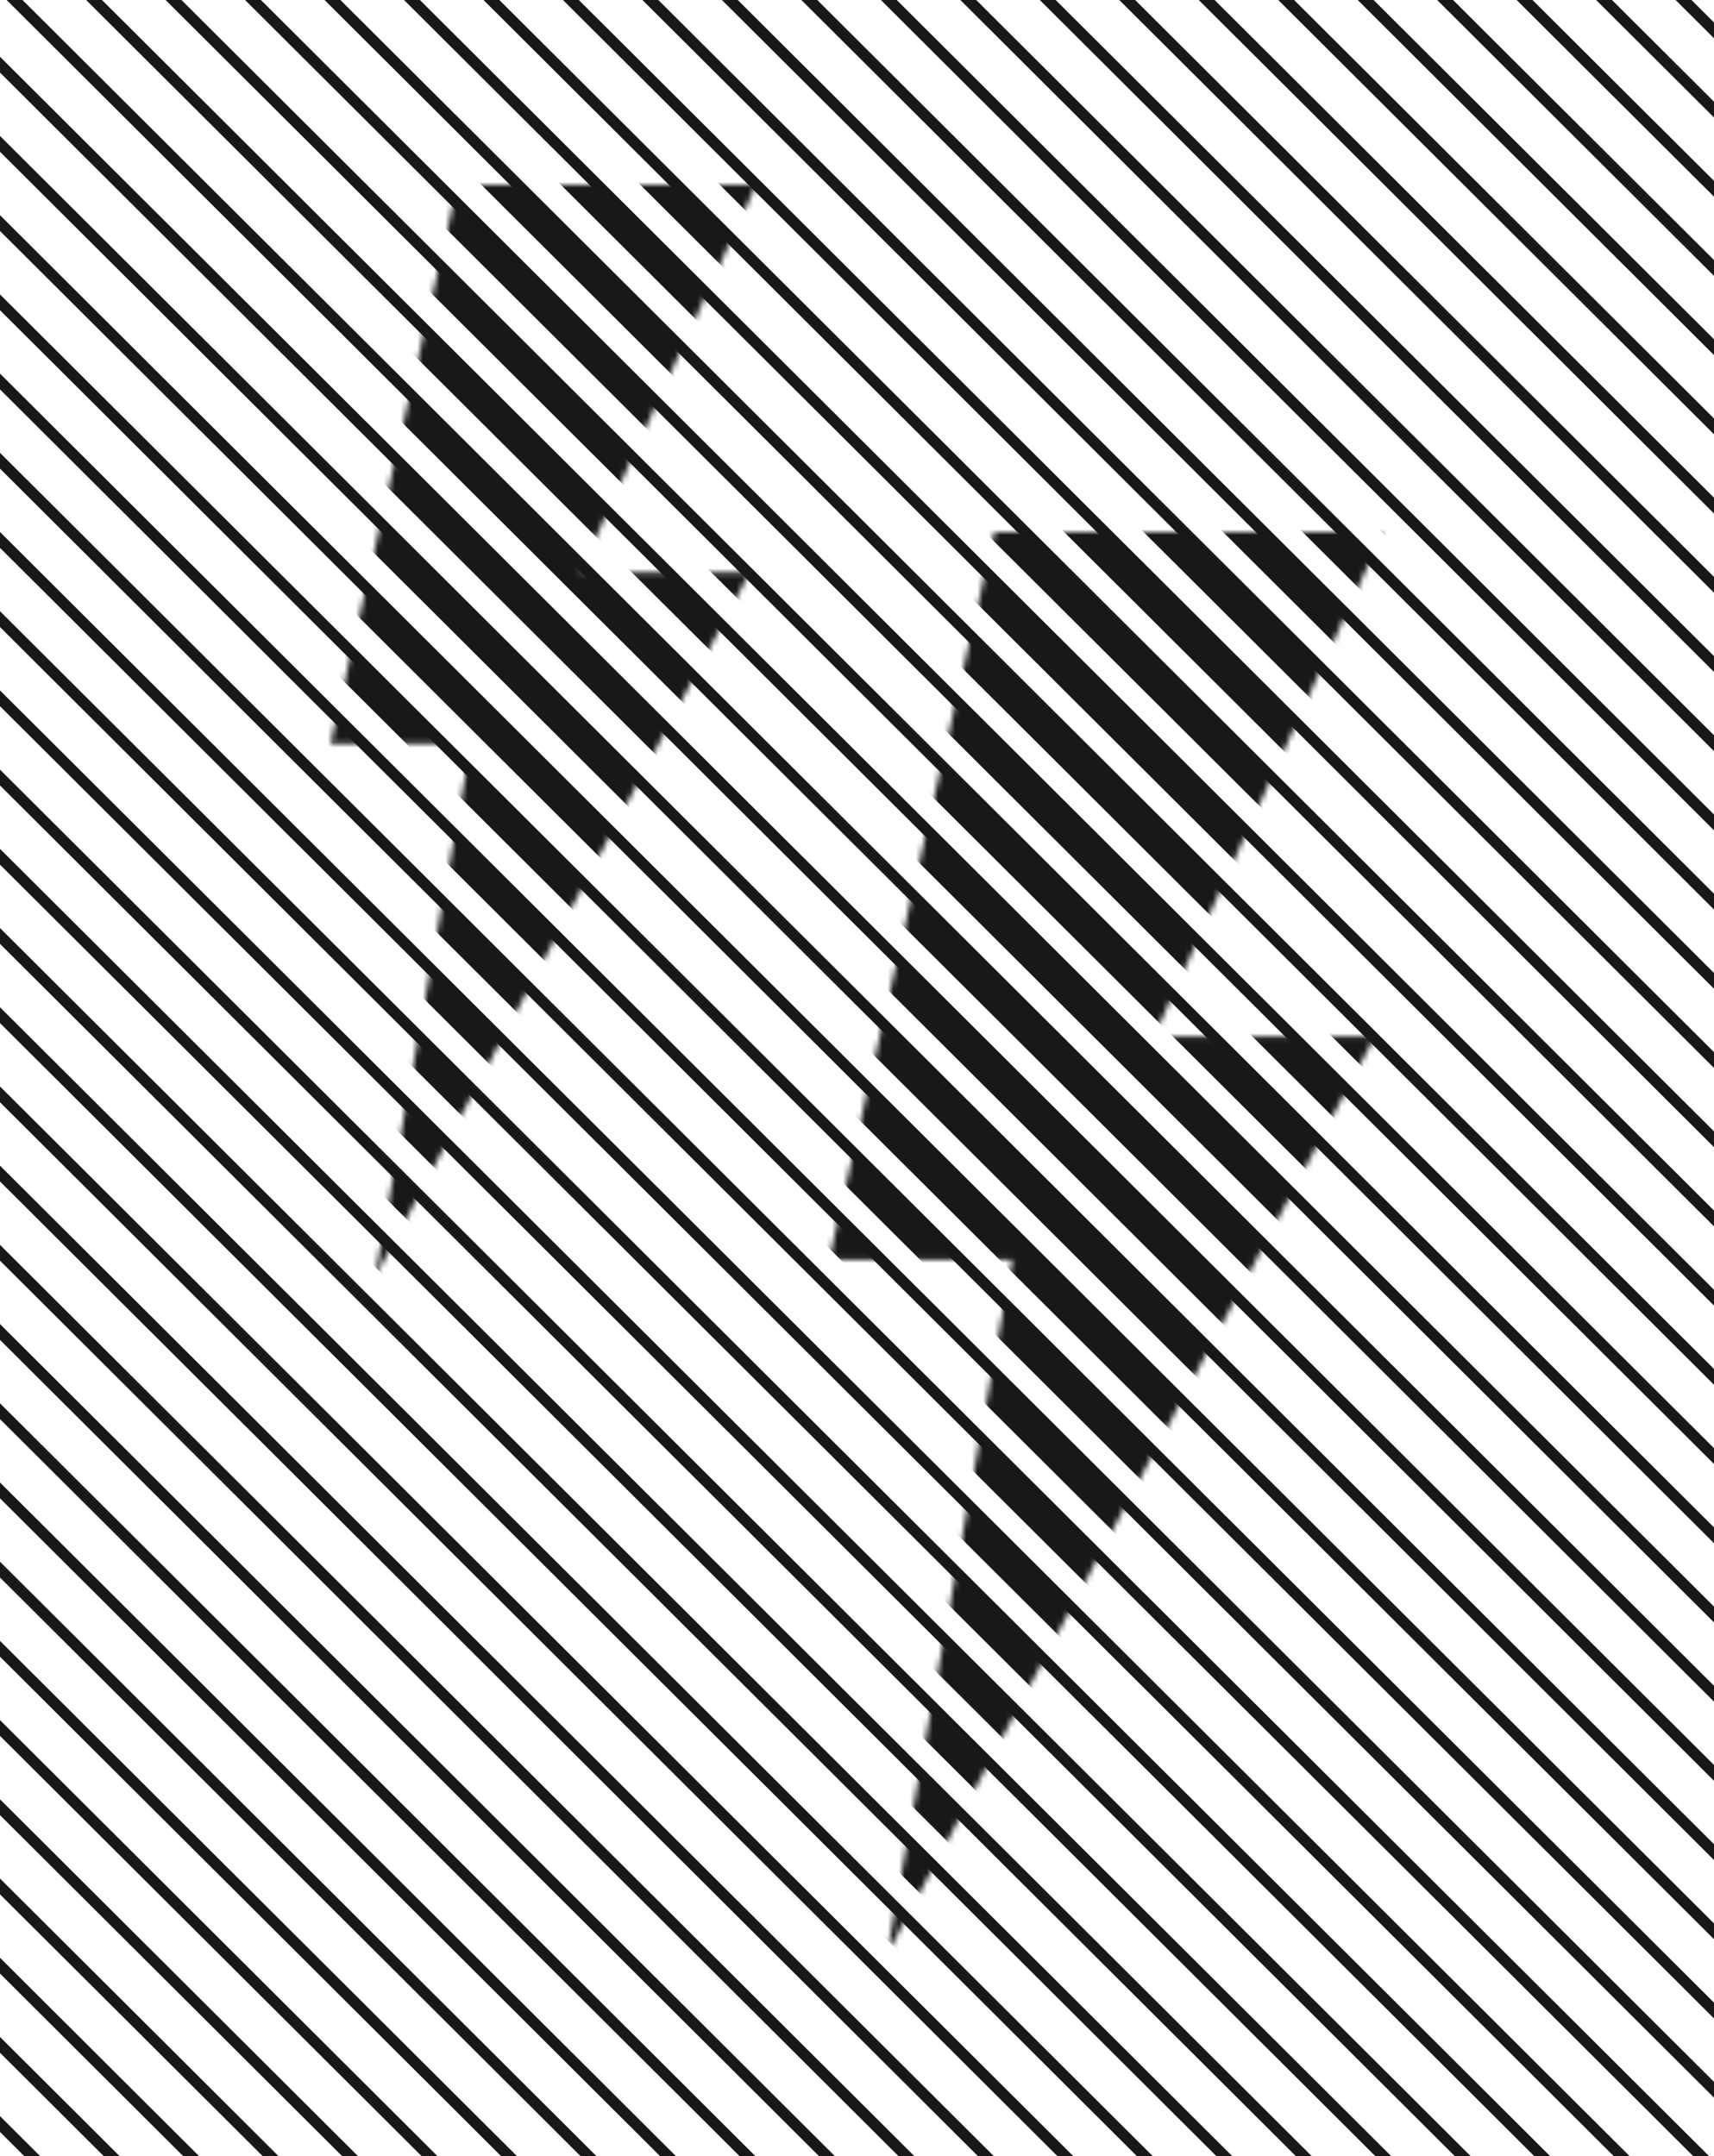 <svg width="306" height="385" viewBox="0 0 306 385" fill="none" xmlns="http://www.w3.org/2000/svg">
<rect x="0" y="0" width="306" height="385" fill="#808080" stroke="none"/>
<g clip-path="url(#clip0)">
<rect width="306" height="385" fill="white"/>
<path d="M195.639 -246L589.37 146.444" stroke="#181818" stroke-width="2"/>
<path d="M188.545 -238.929L582.276 153.515" stroke="#181818" stroke-width="2"/>
<path d="M181.451 -231.858L575.182 160.586" stroke="#181818" stroke-width="2"/>
<path d="M174.357 -224.787L568.088 167.657" stroke="#181818" stroke-width="2"/>
<path d="M167.262 -217.716L560.993 174.729" stroke="#181818" stroke-width="2"/>
<path d="M160.168 -210.645L553.899 181.8" stroke="#181818" stroke-width="2"/>
<path d="M153.074 -203.574L546.805 188.871" stroke="#181818" stroke-width="2"/>
<path d="M145.98 -196.503L539.711 195.942" stroke="#181818" stroke-width="2"/>
<path d="M138.885 -189.431L532.616 203.013" stroke="#181818" stroke-width="2"/>
<path d="M131.791 -182.36L525.522 210.084" stroke="#181818" stroke-width="2"/>
<path d="M124.697 -175.289L518.428 217.155" stroke="#181818" stroke-width="2"/>
<path d="M117.603 -168.218L511.334 224.226" stroke="#181818" stroke-width="2"/>
<path d="M110.508 -161.147L504.239 231.297" stroke="#181818" stroke-width="2"/>
<path d="M103.414 -154.076L497.145 238.368" stroke="#181818" stroke-width="2"/>
<path d="M96.32 -147.005L490.051 245.439" stroke="#181818" stroke-width="2"/>
<path d="M89.226 -139.934L482.957 252.51" stroke="#181818" stroke-width="2"/>
<path d="M82.131 -132.863L475.862 259.581" stroke="#181818" stroke-width="2"/>
<path d="M75.037 -125.792L468.768 266.652" stroke="#181818" stroke-width="2"/>
<path d="M67.943 -118.721L461.674 273.724" stroke="#181818" stroke-width="2"/>
<path d="M60.849 -111.65L454.579 280.795" stroke="#181818" stroke-width="2"/>
<path d="M53.754 -104.579L447.485 287.866" stroke="#181818" stroke-width="2"/>
<path d="M46.66 -97.508L440.391 294.937" stroke="#181818" stroke-width="2"/>
<path d="M39.566 -90.436L433.297 302.008" stroke="#181818" stroke-width="2"/>
<path d="M32.472 -83.365L426.203 309.079" stroke="#181818" stroke-width="2"/>
<path d="M25.377 -76.294L419.108 316.15" stroke="#181818" stroke-width="2"/>
<path d="M18.283 -69.223L412.014 323.221" stroke="#181818" stroke-width="2"/>
<path d="M11.189 -62.152L404.92 330.292" stroke="#181818" stroke-width="2"/>
<path d="M4.095 -55.081L397.826 337.363" stroke="#181818" stroke-width="2"/>
<path d="M-3 -48.01L390.731 344.434" stroke="#181818" stroke-width="2"/>
<path d="M-10.094 -40.939L383.637 351.505" stroke="#181818" stroke-width="2"/>
<path d="M-17.188 -33.868L376.543 358.576" stroke="#181818" stroke-width="2"/>
<path d="M-24.282 -26.797L369.448 365.647" stroke="#181818" stroke-width="2"/>
<path d="M-31.377 -19.726L362.354 372.718" stroke="#181818" stroke-width="2"/>
<path d="M-38.471 -12.655L355.26 379.789" stroke="#181818" stroke-width="2"/>
<path d="M-45.565 -5.584L348.166 386.861" stroke="#181818" stroke-width="2"/>
<path d="M-52.66 1.487L341.071 393.932" stroke="#181818" stroke-width="2"/>
<path d="M-59.754 8.558L333.977 401.003" stroke="#181818" stroke-width="2"/>
<path d="M-66.848 15.63L326.883 408.074" stroke="#181818" stroke-width="2"/>
<path d="M-73.942 22.701L319.789 415.145" stroke="#181818" stroke-width="2"/>
<path d="M-81.037 29.772L312.694 422.216" stroke="#181818" stroke-width="2"/>
<path d="M-88.131 36.843L305.6 429.287" stroke="#181818" stroke-width="2"/>
<path d="M-95.225 43.914L298.506 436.358" stroke="#181818" stroke-width="2"/>
<path d="M-102.319 50.985L291.412 443.429" stroke="#181818" stroke-width="2"/>
<path d="M-109.414 58.056L284.317 450.5" stroke="#181818" stroke-width="2"/>
<path d="M-116.508 65.127L277.223 457.571" stroke="#181818" stroke-width="2"/>
<path d="M-123.602 72.198L270.129 464.642" stroke="#181818" stroke-width="2"/>
<path d="M-130.696 79.269L263.035 471.713" stroke="#181818" stroke-width="2"/>
<path d="M-137.79 86.34L255.94 478.784" stroke="#181818" stroke-width="2"/>
<path d="M-144.885 93.411L248.846 485.856" stroke="#181818" stroke-width="2"/>
<path d="M-151.979 100.482L241.752 492.927" stroke="#181818" stroke-width="2"/>
<path d="M-159.073 107.553L234.658 499.998" stroke="#181818" stroke-width="2"/>
<path d="M-166.167 114.625L227.563 507.069" stroke="#181818" stroke-width="2"/>
<path d="M-173.262 121.696L220.469 514.14" stroke="#181818" stroke-width="2"/>
<path d="M-180.356 128.767L213.375 521.211" stroke="#181818" stroke-width="2"/>
<path d="M-187.45 135.838L206.281 528.282" stroke="#181818" stroke-width="2"/>
<path d="M-194.544 142.909L199.186 535.353" stroke="#181818" stroke-width="2"/>
<path d="M-201.639 149.98L192.092 542.424" stroke="#181818" stroke-width="2"/>
<path d="M-208.733 157.051L184.998 549.495" stroke="#181818" stroke-width="2"/>
<path d="M-215.827 164.122L177.904 556.566" stroke="#181818" stroke-width="2"/>
<path d="M-222.922 171.193L170.809 563.637" stroke="#181818" stroke-width="2"/>
<path d="M-230.016 178.264L163.715 570.708" stroke="#181818" stroke-width="2"/>
<path d="M-237.11 185.335L156.621 577.779" stroke="#181818" stroke-width="2"/>
<path d="M-244.204 192.406L149.527 584.851" stroke="#181818" stroke-width="2"/>
<path d="M-251.299 199.477L142.432 591.922" stroke="#181818" stroke-width="2"/>
<mask id="mask0" mask-type="alpha" maskUnits="userSpaceOnUse" x="148" y="95" width="99" height="254">
<path fill-rule="evenodd" clip-rule="evenodd" d="M246.942 95H177.535L148 224.953H180.688L158.337 349L245.465 185.081H205.996L246.942 95Z" fill="#181818"/>
</mask>
<g mask="url(#mask0)">
<path d="M192.639 -246L586.37 146.444" stroke="#181818" stroke-width="6"/>
<path d="M185.545 -238.929L579.276 153.515" stroke="#181818" stroke-width="6"/>
<path d="M178.451 -231.858L572.182 160.586" stroke="#181818" stroke-width="6"/>
<path d="M171.357 -224.787L565.088 167.657" stroke="#181818" stroke-width="6"/>
<path d="M164.262 -217.716L557.993 174.729" stroke="#181818" stroke-width="6"/>
<path d="M157.168 -210.645L550.899 181.8" stroke="#181818" stroke-width="6"/>
<path d="M150.074 -203.574L543.805 188.871" stroke="#181818" stroke-width="6"/>
<path d="M142.98 -196.503L536.711 195.942" stroke="#181818" stroke-width="6"/>
<path d="M135.885 -189.431L529.616 203.013" stroke="#181818" stroke-width="6"/>
<path d="M128.791 -182.36L522.522 210.084" stroke="#181818" stroke-width="6"/>
<path d="M121.697 -175.289L515.428 217.155" stroke="#181818" stroke-width="6"/>
<path d="M114.603 -168.218L508.334 224.226" stroke="#181818" stroke-width="6"/>
<path d="M107.508 -161.147L501.239 231.297" stroke="#181818" stroke-width="6"/>
<path d="M100.414 -154.076L494.145 238.368" stroke="#181818" stroke-width="6"/>
<path d="M93.32 -147.005L487.051 245.439" stroke="#181818" stroke-width="6"/>
<path d="M86.226 -139.934L479.957 252.51" stroke="#181818" stroke-width="6"/>
<path d="M79.131 -132.863L472.862 259.581" stroke="#181818" stroke-width="6"/>
<path d="M72.037 -125.792L465.768 266.652" stroke="#181818" stroke-width="6"/>
<path d="M64.943 -118.721L458.674 273.724" stroke="#181818" stroke-width="6"/>
<path d="M57.849 -111.65L451.58 280.795" stroke="#181818" stroke-width="6"/>
<path d="M50.754 -104.579L444.485 287.866" stroke="#181818" stroke-width="6"/>
<path d="M43.66 -97.508L437.391 294.937" stroke="#181818" stroke-width="6"/>
<path d="M36.566 -90.436L430.297 302.008" stroke="#181818" stroke-width="6"/>
<path d="M29.472 -83.365L423.203 309.079" stroke="#181818" stroke-width="6"/>
<path d="M22.377 -76.294L416.108 316.15" stroke="#181818" stroke-width="6"/>
<path d="M15.283 -69.223L409.014 323.221" stroke="#181818" stroke-width="6"/>
<path d="M8.189 -62.152L401.92 330.292" stroke="#181818" stroke-width="6"/>
<path d="M1.095 -55.081L394.826 337.363" stroke="#181818" stroke-width="6"/>
<path d="M-6 -48.01L387.731 344.434" stroke="#181818" stroke-width="6"/>
<path d="M-13.094 -40.939L380.637 351.505" stroke="#181818" stroke-width="6"/>
<path d="M-20.188 -33.868L373.543 358.576" stroke="#181818" stroke-width="6"/>
<path d="M-27.282 -26.797L366.449 365.647" stroke="#181818" stroke-width="6"/>
<path d="M-34.377 -19.726L359.354 372.718" stroke="#181818" stroke-width="6"/>
<path d="M-41.471 -12.655L352.26 379.789" stroke="#181818" stroke-width="6"/>
<path d="M-48.565 -5.584L345.166 386.861" stroke="#181818" stroke-width="6"/>
<path d="M-55.659 1.487L338.072 393.932" stroke="#181818" stroke-width="6"/>
<path d="M-62.754 8.558L330.977 401.003" stroke="#181818" stroke-width="6"/>
<path d="M-69.848 15.63L323.883 408.074" stroke="#181818" stroke-width="6"/>
<path d="M-76.942 22.701L316.789 415.145" stroke="#181818" stroke-width="6"/>
<path d="M-84.036 29.772L309.694 422.216" stroke="#181818" stroke-width="6"/>
<path d="M-91.131 36.843L302.6 429.287" stroke="#181818" stroke-width="6"/>
<path d="M-98.225 43.914L295.506 436.358" stroke="#181818" stroke-width="6"/>
<path d="M-105.319 50.985L288.412 443.429" stroke="#181818" stroke-width="6"/>
<path d="M-112.413 58.056L281.318 450.5" stroke="#181818" stroke-width="6"/>
<path d="M-119.508 65.127L274.223 457.571" stroke="#181818" stroke-width="6"/>
<path d="M-126.602 72.198L267.129 464.642" stroke="#181818" stroke-width="6"/>
<path d="M-133.696 79.269L260.035 471.713" stroke="#181818" stroke-width="6"/>
<path d="M-140.79 86.34L252.941 478.784" stroke="#181818" stroke-width="6"/>
<path d="M-147.885 93.411L245.846 485.856" stroke="#181818" stroke-width="6"/>
<path d="M-154.979 100.482L238.752 492.927" stroke="#181818" stroke-width="6"/>
<path d="M-162.073 107.553L231.658 499.998" stroke="#181818" stroke-width="6"/>
<path d="M-169.167 114.625L224.564 507.069" stroke="#181818" stroke-width="6"/>
<path d="M-176.262 121.696L217.469 514.14" stroke="#181818" stroke-width="6"/>
<path d="M-183.356 128.767L210.375 521.211" stroke="#181818" stroke-width="6"/>
<path d="M-190.45 135.838L203.281 528.282" stroke="#181818" stroke-width="6"/>
<path d="M-197.544 142.909L196.187 535.353" stroke="#181818" stroke-width="6"/>
<path d="M-204.639 149.98L189.092 542.424" stroke="#181818" stroke-width="6"/>
<path d="M-211.733 157.051L181.998 549.495" stroke="#181818" stroke-width="6"/>
<path d="M-218.827 164.122L174.904 556.566" stroke="#181818" stroke-width="6"/>
<path d="M-225.921 171.193L167.809 563.637" stroke="#181818" stroke-width="6"/>
<path d="M-233.016 178.264L160.715 570.708" stroke="#181818" stroke-width="6"/>
<path d="M-240.11 185.335L153.621 577.779" stroke="#181818" stroke-width="6"/>
<path d="M-247.204 192.406L146.527 584.851" stroke="#181818" stroke-width="6"/>
</g>
<mask id="mask1" mask-type="alpha" maskUnits="userSpaceOnUse" x="59" y="33" width="76" height="196">
<path fill-rule="evenodd" clip-rule="evenodd" d="M135 33H81.687L59 132.821H84.109L66.94 228.104L133.866 102.194H103.548L135 33Z" fill="#181818"/>
</mask>
<g mask="url(#mask1)">
<path d="M133.98 -176.503L527.711 215.942" stroke="#181818" stroke-width="4"/>
<path d="M126.885 -169.431L520.616 223.013" stroke="#181818" stroke-width="4"/>
<path d="M119.791 -162.36L513.522 230.084" stroke="#181818" stroke-width="4"/>
<path d="M112.697 -155.289L506.428 237.155" stroke="#181818" stroke-width="4"/>
<path d="M105.603 -148.218L499.334 244.226" stroke="#181818" stroke-width="4"/>
<path d="M98.508 -141.147L492.239 251.297" stroke="#181818" stroke-width="4"/>
<path d="M91.414 -134.076L485.145 258.368" stroke="#181818" stroke-width="4"/>
<path d="M84.32 -127.005L478.051 265.439" stroke="#181818" stroke-width="4"/>
<path d="M77.226 -119.934L470.957 272.51" stroke="#181818" stroke-width="4"/>
<path d="M70.131 -112.863L463.862 279.581" stroke="#181818" stroke-width="4"/>
<path d="M63.037 -105.792L456.768 286.652" stroke="#181818" stroke-width="4"/>
<path d="M55.943 -98.721L449.674 293.724" stroke="#181818" stroke-width="4"/>
<path d="M48.849 -91.65L442.58 300.795" stroke="#181818" stroke-width="4"/>
<path d="M41.754 -84.579L435.485 307.866" stroke="#181818" stroke-width="4"/>
<path d="M34.66 -77.508L428.391 314.937" stroke="#181818" stroke-width="4"/>
<path d="M27.566 -70.436L421.297 322.008" stroke="#181818" stroke-width="4"/>
<path d="M20.472 -63.365L414.203 329.079" stroke="#181818" stroke-width="4"/>
<path d="M13.377 -56.294L407.108 336.15" stroke="#181818" stroke-width="4"/>
<path d="M6.283 -49.223L400.014 343.221" stroke="#181818" stroke-width="4"/>
<path d="M-0.811 -42.152L392.92 350.292" stroke="#181818" stroke-width="4"/>
<path d="M-7.905 -35.081L385.826 357.363" stroke="#181818" stroke-width="4"/>
<path d="M-15 -28.01L378.731 364.434" stroke="#181818" stroke-width="4"/>
<path d="M-22.094 -20.939L371.637 371.505" stroke="#181818" stroke-width="4"/>
<path d="M-29.188 -13.868L364.543 378.576" stroke="#181818" stroke-width="4"/>
<path d="M-36.282 -6.797L357.449 385.647" stroke="#181818" stroke-width="4"/>
<path d="M-43.377 0.274L350.354 392.718" stroke="#181818" stroke-width="4"/>
<path d="M-50.471 7.345L343.26 399.789" stroke="#181818" stroke-width="4"/>
<path d="M-57.565 14.416L336.166 406.861" stroke="#181818" stroke-width="4"/>
<path d="M-64.659 21.487L329.072 413.932" stroke="#181818" stroke-width="4"/>
<path d="M-71.754 28.558L321.977 421.003" stroke="#181818" stroke-width="4"/>
<path d="M-78.848 35.63L314.883 428.074" stroke="#181818" stroke-width="4"/>
<path d="M-85.942 42.701L307.789 435.145" stroke="#181818" stroke-width="4"/>
<path d="M-93.036 49.772L300.694 442.216" stroke="#181818" stroke-width="4"/>
<path d="M-100.131 56.843L293.6 449.287" stroke="#181818" stroke-width="4"/>
<path d="M-107.225 63.914L286.506 456.358" stroke="#181818" stroke-width="4"/>
<path d="M-114.319 70.985L279.412 463.429" stroke="#181818" stroke-width="4"/>
<path d="M-121.413 78.056L272.318 470.5" stroke="#181818" stroke-width="4"/>
<path d="M-128.508 85.127L265.223 477.571" stroke="#181818" stroke-width="4"/>
<path d="M-135.602 92.198L258.129 484.642" stroke="#181818" stroke-width="4"/>
<path d="M-142.696 99.269L251.035 491.713" stroke="#181818" stroke-width="4"/>
<path d="M-149.79 106.34L243.941 498.784" stroke="#181818" stroke-width="4"/>
<path d="M-156.885 113.411L236.846 505.856" stroke="#181818" stroke-width="4"/>
<path d="M-163.979 120.482L229.752 512.927" stroke="#181818" stroke-width="4"/>
<path d="M-171.073 127.553L222.658 519.998" stroke="#181818" stroke-width="4"/>
<path d="M-178.167 134.625L215.564 527.069" stroke="#181818" stroke-width="4"/>
<path d="M-185.262 141.696L208.469 534.14" stroke="#181818" stroke-width="4"/>
<path d="M-192.356 148.767L201.375 541.211" stroke="#181818" stroke-width="4"/>
<path d="M-199.45 155.838L194.281 548.282" stroke="#181818" stroke-width="4"/>
<path d="M-206.544 162.909L187.187 555.353" stroke="#181818" stroke-width="4"/>
<path d="M-213.639 169.98L180.092 562.424" stroke="#181818" stroke-width="4"/>
<path d="M-220.733 177.051L172.998 569.495" stroke="#181818" stroke-width="4"/>
<path d="M-227.827 184.122L165.904 576.566" stroke="#181818" stroke-width="4"/>
<path d="M-234.921 191.193L158.809 583.637" stroke="#181818" stroke-width="4"/>
<path d="M-242.016 198.264L151.715 590.708" stroke="#181818" stroke-width="4"/>
<path d="M-249.11 205.335L144.621 597.779" stroke="#181818" stroke-width="4"/>
<path d="M-256.204 212.406L137.527 604.851" stroke="#181818" stroke-width="4"/>
<path d="M-263.298 219.477L130.432 611.922" stroke="#181818" stroke-width="4"/>
</g>
</g>
<defs>
<clipPath id="clip0">
<rect width="306" height="385" fill="white"/>
</clipPath>
</defs>
</svg>
